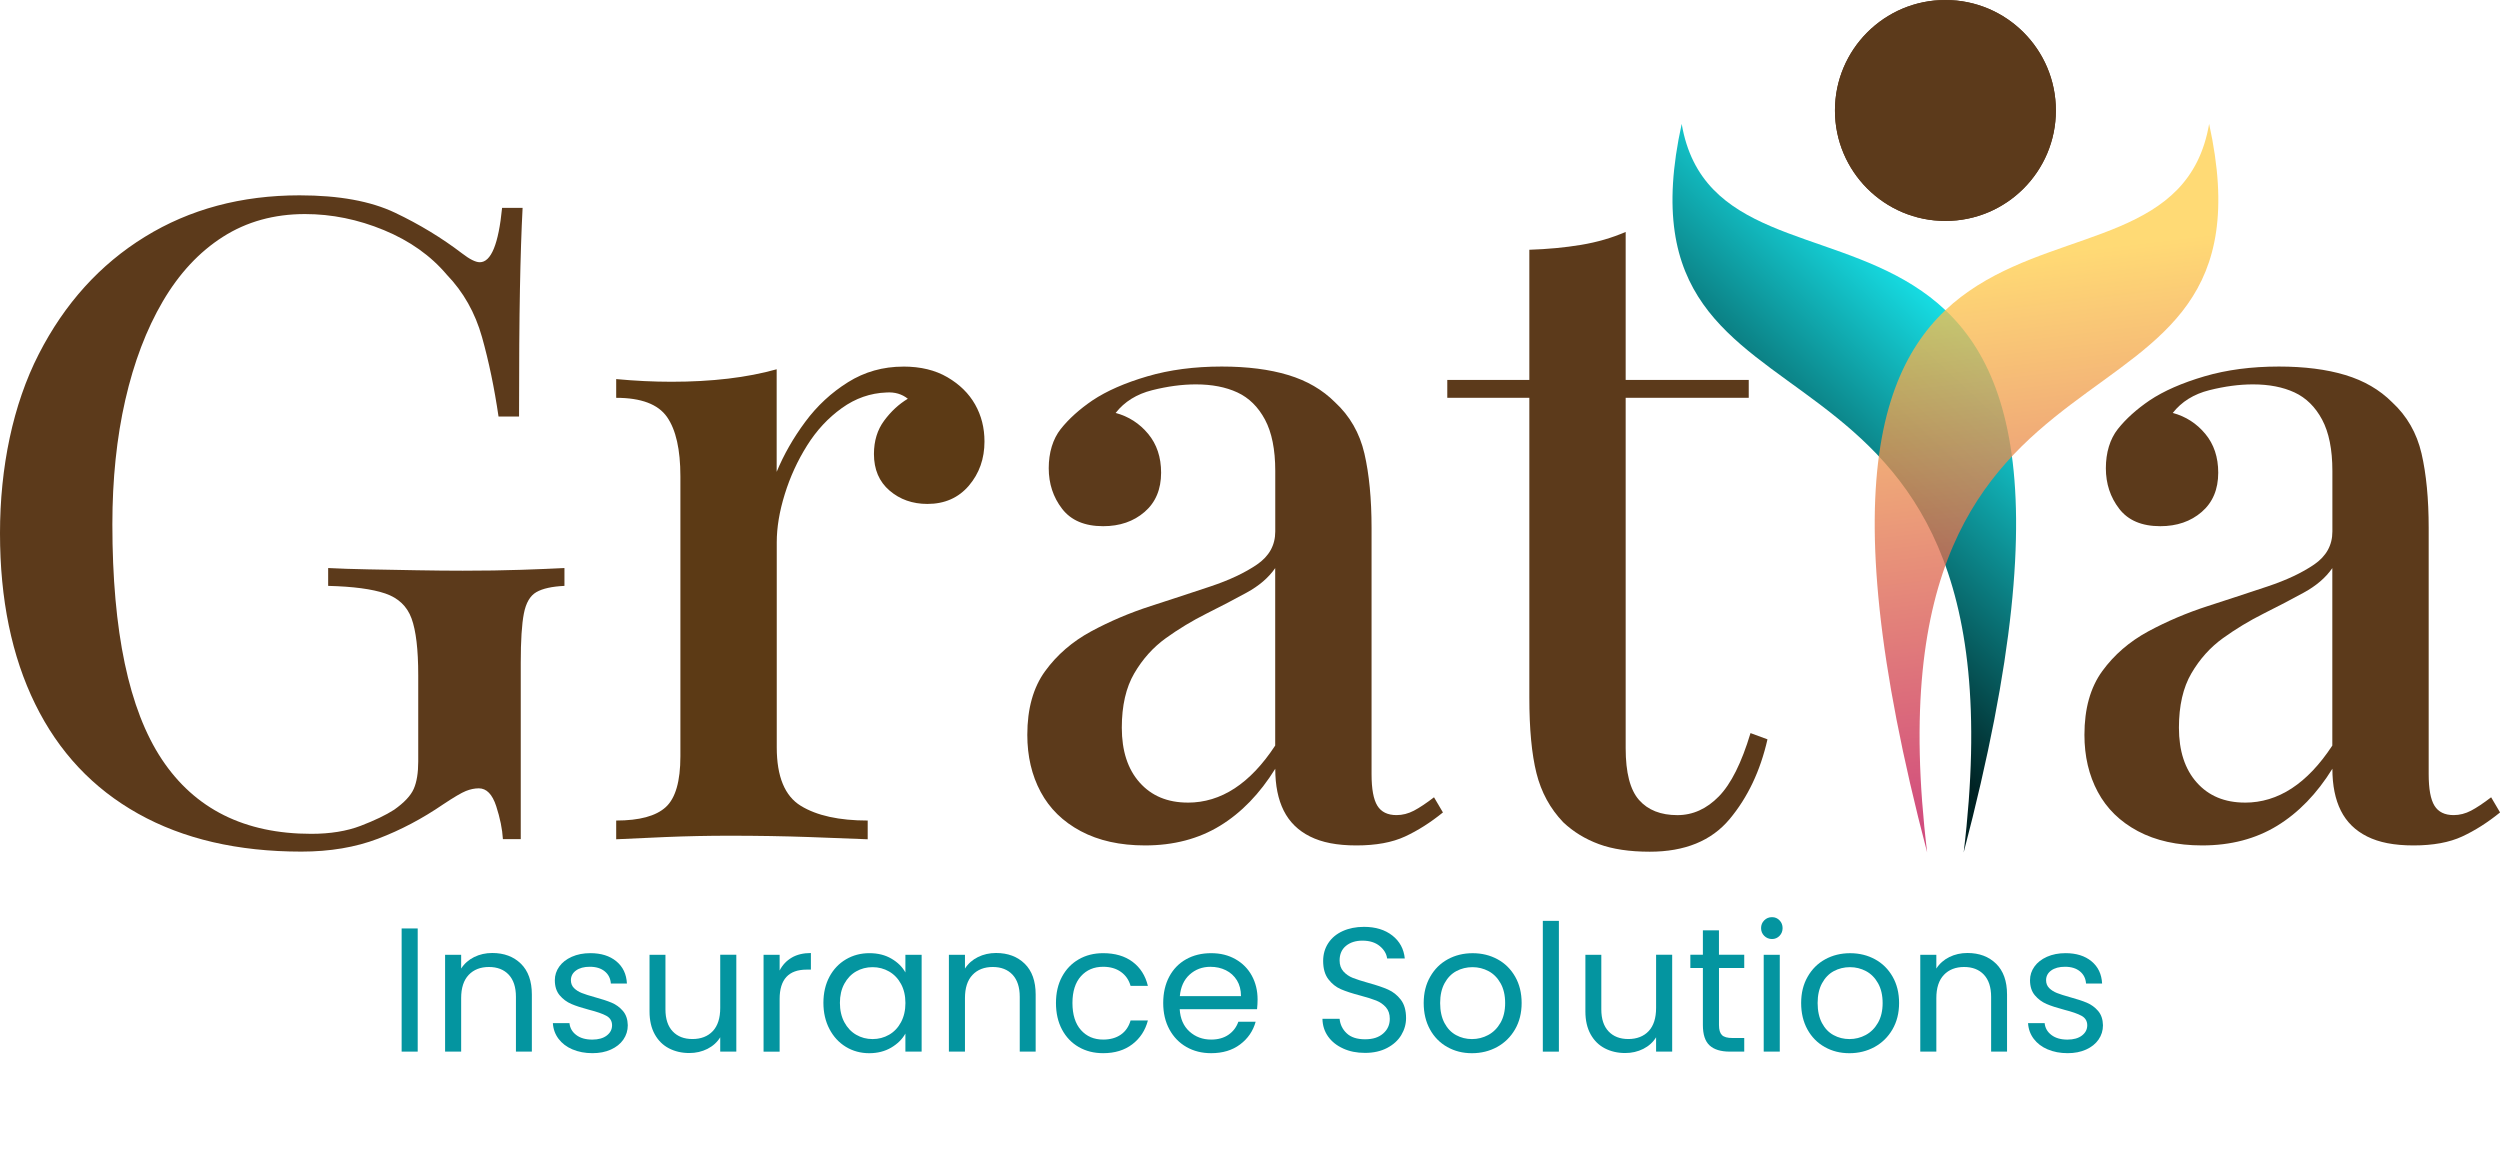 <?xml version="1.0" encoding="UTF-8"?>
<svg id="Layer_1" data-name="Layer 1" xmlns="http://www.w3.org/2000/svg" xmlns:xlink="http://www.w3.org/1999/xlink" viewBox="0 0 843.42 388.88">
  <defs>
    <style>
      .cls-1 {
        fill-rule: evenodd;
      }

      .cls-1, .cls-2, .cls-3 {
        fill: #5c3a1b;
      }

      .cls-4 {
        fill: #0495a0;
      }

      .cls-5 {
        clip-path: url(#clippath-1);
      }

      .cls-6 {
        fill: url(#linear-gradient-2);
        opacity: .77;
      }

      .cls-7 {
        fill: none;
      }

      .cls-7, .cls-3 {
        clip-rule: evenodd;
      }

      .cls-8 {
        clip-path: url(#clippath-2);
      }

      .cls-9 {
        fill: url(#linear-gradient);
      }

      .cls-10 {
        fill: #5c3a15;
      }

      .cls-11 {
        clip-path: url(#clippath);
      }
    </style>
    <clipPath id="clippath">
      <path class="cls-7" d="M567.35,41.8c-25.8,117.36,118.42,53.08,95.13,245.79,68.2-259.86-81.85-168.34-95.13-245.79"/>
    </clipPath>
    <linearGradient id="linear-gradient" x1="595.55" y1="200.98" x2="677.45" y2="113.52" gradientUnits="userSpaceOnUse">
      <stop offset="0" stop-color="#002223"/>
      <stop offset="1" stop-color="#18eaf1"/>
    </linearGradient>
    <clipPath id="clippath-1">
      <path class="cls-7" d="M745.29,41.8c25.8,117.36-118.42,53.08-95.13,245.79-68.2-259.86,81.85-168.34,95.13-245.79"/>
    </clipPath>
    <linearGradient id="linear-gradient-2" x1="668.17" y1="88.77" x2="690.58" y2="273.37" gradientUnits="userSpaceOnUse">
      <stop offset="0" stop-color="#ffce4b"/>
      <stop offset="1" stop-color="#c31656"/>
    </linearGradient>
    <clipPath id="clippath-2">
      <path class="cls-3" d="M656.32,0c20.58,0,37.27,16.69,37.27,37.27s-16.69,37.27-37.27,37.27-37.27-16.69-37.27-37.27S635.74,0,656.32,0"/>
    </clipPath>
  </defs>
  <g>
    <path class="cls-4" d="M140.92,313.23v41.55h-5.42v-41.55h5.42Z"/>
    <path class="cls-4" d="M175.73,325.12c2.46,2.41,3.7,5.87,3.7,10.4v19.26h-5.37v-18.48c0-3.26-.82-5.75-2.44-7.48-1.63-1.73-3.86-2.59-6.68-2.59s-5.14.89-6.83,2.68c-1.69,1.79-2.53,4.39-2.53,7.81v18.06h-5.42v-32.67h5.42v4.65c1.07-1.67,2.53-2.96,4.38-3.88,1.85-.91,3.88-1.37,6.11-1.37,3.97,0,7.19,1.2,9.66,3.61Z"/>
    <path class="cls-4" d="M193.14,354.04c-1.99-.85-3.56-2.05-4.71-3.58-1.15-1.53-1.79-3.29-1.91-5.28h5.6c.16,1.63.92,2.96,2.29,4s3.17,1.55,5.4,1.55c2.07,0,3.7-.46,4.89-1.37s1.79-2.07,1.79-3.46-.64-2.49-1.91-3.19c-1.27-.7-3.24-1.38-5.9-2.06-2.42-.64-4.4-1.28-5.93-1.94-1.53-.66-2.84-1.63-3.93-2.92-1.09-1.29-1.64-2.99-1.64-5.1,0-1.67.5-3.2,1.49-4.59.99-1.39,2.4-2.49,4.23-3.31,1.83-.81,3.91-1.22,6.26-1.22,3.62,0,6.54.91,8.76,2.74s3.42,4.33,3.58,7.51h-5.42c-.12-1.71-.8-3.08-2.06-4.11-1.25-1.03-2.93-1.55-5.04-1.55-1.95,0-3.5.42-4.65,1.25-1.15.83-1.73,1.93-1.73,3.28,0,1.07.35,1.96,1.04,2.65.7.7,1.57,1.25,2.62,1.67,1.05.42,2.51.88,4.38,1.4,2.34.64,4.25,1.26,5.72,1.88,1.47.62,2.73,1.54,3.79,2.77,1.05,1.23,1.6,2.84,1.64,4.83,0,1.79-.5,3.4-1.49,4.83-.99,1.43-2.39,2.55-4.2,3.37s-3.88,1.22-6.23,1.22c-2.5,0-4.75-.43-6.74-1.28Z"/>
    <path class="cls-4" d="M248.41,322.11v32.67h-5.43v-4.83c-1.03,1.67-2.47,2.97-4.32,3.91-1.85.93-3.88,1.4-6.11,1.4-2.54,0-4.83-.53-6.86-1.58-2.03-1.05-3.63-2.63-4.8-4.74-1.17-2.11-1.76-4.67-1.76-7.69v-19.14h5.37v18.42c0,3.22.81,5.69,2.44,7.42,1.63,1.73,3.85,2.59,6.68,2.59s5.19-.89,6.86-2.68c1.67-1.79,2.5-4.39,2.5-7.81v-17.94h5.43Z"/>
    <path class="cls-4" d="M267.1,323.07c1.77-1.03,3.92-1.55,6.47-1.55v5.6h-1.43c-6.08,0-9.12,3.3-9.12,9.9v17.77h-5.42v-32.67h5.42v5.31c.95-1.87,2.31-3.32,4.08-4.35Z"/>
    <path class="cls-4" d="M279.82,329.53c1.35-2.52,3.21-4.48,5.57-5.87,2.36-1.39,5-2.09,7.9-2.09s5.35.62,7.45,1.85c2.11,1.23,3.68,2.78,4.71,4.65v-5.96h5.48v32.67h-5.48v-6.08c-1.07,1.91-2.67,3.49-4.8,4.74-2.13,1.25-4.6,1.88-7.42,1.88s-5.52-.71-7.87-2.15c-2.35-1.43-4.19-3.44-5.54-6.02-1.35-2.58-2.03-5.52-2.03-8.82s.68-6.27,2.03-8.79ZM303.97,331.95c-.99-1.83-2.33-3.23-4.02-4.2-1.69-.97-3.55-1.46-5.57-1.46s-3.88.48-5.54,1.43c-1.67.95-3,2.35-3.99,4.17-.99,1.83-1.49,3.97-1.49,6.44s.5,4.68,1.49,6.53c.99,1.85,2.32,3.26,3.99,4.23,1.67.97,3.52,1.46,5.54,1.46s3.88-.49,5.57-1.46c1.69-.97,3.03-2.38,4.02-4.23.99-1.85,1.49-4,1.49-6.47s-.5-4.61-1.49-6.44Z"/>
    <path class="cls-4" d="M345.7,325.12c2.46,2.41,3.7,5.87,3.7,10.4v19.26h-5.37v-18.48c0-3.26-.82-5.75-2.44-7.48-1.63-1.73-3.86-2.59-6.68-2.59s-5.14.89-6.83,2.68c-1.69,1.79-2.53,4.39-2.53,7.81v18.06h-5.42v-32.67h5.42v4.65c1.07-1.67,2.53-2.96,4.38-3.88,1.85-.91,3.88-1.37,6.11-1.37,3.97,0,7.19,1.2,9.66,3.61Z"/>
    <path class="cls-4" d="M358.28,329.53c1.35-2.52,3.23-4.48,5.63-5.87,2.4-1.39,5.16-2.09,8.26-2.09,4.01,0,7.32.97,9.93,2.92,2.6,1.95,4.32,4.65,5.16,8.11h-5.84c-.56-1.99-1.64-3.56-3.25-4.71s-3.61-1.73-5.99-1.73c-3.1,0-5.6,1.06-7.51,3.19-1.91,2.13-2.86,5.14-2.86,9.03s.95,6.98,2.86,9.12c1.91,2.15,4.41,3.22,7.51,3.22,2.38,0,4.37-.56,5.96-1.67,1.59-1.11,2.68-2.7,3.28-4.77h5.84c-.88,3.34-2.62,6.01-5.25,8.02-2.62,2.01-5.9,3.01-9.84,3.01-3.1,0-5.85-.69-8.26-2.09-2.41-1.39-4.28-3.36-5.63-5.9-1.35-2.54-2.03-5.52-2.03-8.94s.68-6.33,2.03-8.85Z"/>
    <path class="cls-4" d="M424.1,340.47h-26.11c.2,3.22,1.3,5.73,3.31,7.54,2.01,1.81,4.44,2.71,7.3,2.71,2.34,0,4.3-.55,5.87-1.64,1.57-1.09,2.67-2.55,3.31-4.38h5.84c-.88,3.14-2.62,5.69-5.25,7.66-2.62,1.97-5.88,2.95-9.78,2.95-3.1,0-5.87-.69-8.32-2.09-2.44-1.39-4.36-3.37-5.75-5.93-1.39-2.56-2.09-5.53-2.09-8.91s.68-6.34,2.03-8.88c1.35-2.54,3.25-4.5,5.69-5.87s5.25-2.06,8.44-2.06,5.84.68,8.23,2.03c2.38,1.35,4.22,3.21,5.51,5.57,1.29,2.37,1.94,5.04,1.94,8.02,0,1.03-.06,2.13-.18,3.28ZM417.3,330.73c-.92-1.49-2.16-2.62-3.73-3.4-1.57-.78-3.31-1.16-5.22-1.16-2.74,0-5.08.88-7,2.62-1.93,1.75-3.03,4.17-3.31,7.27h20.63c0-2.07-.46-3.84-1.37-5.34Z"/>
    <path class="cls-4" d="M453.16,353.74c-2.17-.97-3.87-2.33-5.1-4.05-1.23-1.73-1.87-3.73-1.91-5.99h5.78c.2,1.95,1,3.59,2.42,4.92,1.41,1.33,3.47,2,6.17,2s4.62-.65,6.11-1.94c1.49-1.29,2.24-2.95,2.24-4.98,0-1.59-.44-2.88-1.31-3.88-.88-.99-1.97-1.75-3.28-2.27-1.31-.52-3.08-1.07-5.31-1.67-2.74-.72-4.94-1.43-6.59-2.15-1.65-.71-3.06-1.84-4.23-3.37-1.17-1.53-1.76-3.59-1.76-6.17,0-2.27.58-4.27,1.73-6.02,1.15-1.75,2.77-3.1,4.86-4.05,2.09-.95,4.48-1.43,7.18-1.43,3.89,0,7.08.97,9.57,2.92,2.48,1.95,3.88,4.53,4.2,7.75h-5.96c-.2-1.59-1.03-2.99-2.5-4.2-1.47-1.21-3.42-1.82-5.84-1.82-2.26,0-4.11.59-5.54,1.76-1.43,1.17-2.15,2.81-2.15,4.92,0,1.51.43,2.74,1.28,3.7.85.95,1.91,1.68,3.16,2.18s3.01,1.06,5.28,1.7c2.74.75,4.95,1.5,6.62,2.24,1.67.74,3.1,1.87,4.29,3.4s1.79,3.61,1.79,6.23c0,2.03-.54,3.93-1.61,5.72-1.07,1.79-2.66,3.24-4.77,4.35-2.11,1.11-4.59,1.67-7.45,1.67s-5.2-.49-7.36-1.46Z"/>
    <path class="cls-4" d="M488.27,353.23c-2.48-1.39-4.43-3.37-5.84-5.93-1.41-2.56-2.12-5.53-2.12-8.91s.72-6.29,2.18-8.85c1.45-2.56,3.43-4.53,5.93-5.9s5.31-2.06,8.41-2.06,5.9.69,8.41,2.06,4.48,3.33,5.93,5.87c1.45,2.54,2.18,5.5,2.18,8.88s-.75,6.35-2.24,8.91-3.51,4.54-6.05,5.93c-2.54,1.39-5.37,2.09-8.47,2.09s-5.83-.69-8.32-2.09ZM502.07,349.18c1.71-.91,3.09-2.29,4.14-4.11,1.05-1.83,1.58-4.05,1.58-6.68s-.52-4.85-1.55-6.68c-1.03-1.83-2.38-3.19-4.05-4.08-1.67-.89-3.48-1.34-5.42-1.34s-3.81.45-5.46,1.34-2.97,2.26-3.96,4.08c-.99,1.83-1.49,4.05-1.49,6.68s.49,4.91,1.46,6.74c.97,1.83,2.27,3.19,3.91,4.08,1.63.89,3.42,1.34,5.37,1.34s3.78-.46,5.48-1.37Z"/>
    <path class="cls-4" d="M525.92,310.67v44.12h-5.42v-44.12h5.42Z"/>
    <path class="cls-4" d="M564.14,322.11v32.67h-5.43v-4.83c-1.03,1.67-2.47,2.97-4.32,3.91-1.85.93-3.88,1.4-6.11,1.4-2.54,0-4.83-.53-6.86-1.58-2.03-1.05-3.63-2.63-4.8-4.74-1.17-2.11-1.76-4.67-1.76-7.69v-19.14h5.37v18.42c0,3.22.81,5.69,2.44,7.42,1.63,1.73,3.85,2.59,6.68,2.59s5.19-.89,6.86-2.68c1.67-1.79,2.5-4.39,2.5-7.81v-17.94h5.43Z"/>
    <path class="cls-4" d="M579.93,326.58v19.26c0,1.59.34,2.71,1.01,3.37.67.66,1.85.98,3.52.98h3.99v4.59h-4.89c-3.02,0-5.29-.7-6.8-2.09-1.51-1.39-2.26-3.68-2.26-6.86v-19.26h-4.23v-4.47h4.23v-8.23h5.42v8.23h8.53v4.47h-8.53Z"/>
    <path class="cls-4" d="M595.2,315.73c-.72-.72-1.07-1.59-1.07-2.62s.36-1.91,1.07-2.62c.71-.72,1.59-1.07,2.62-1.07s1.84.36,2.53,1.07c.7.71,1.04,1.59,1.04,2.62s-.35,1.91-1.04,2.62c-.7.71-1.54,1.07-2.53,1.07s-1.91-.36-2.62-1.07ZM600.44,322.11v32.67h-5.42v-32.67h5.42Z"/>
    <path class="cls-4" d="M615.61,353.23c-2.48-1.39-4.43-3.37-5.84-5.93-1.41-2.56-2.12-5.53-2.12-8.91s.72-6.29,2.18-8.85c1.45-2.56,3.43-4.53,5.93-5.9s5.31-2.06,8.41-2.06,5.9.69,8.41,2.06,4.48,3.33,5.93,5.87c1.45,2.54,2.18,5.5,2.18,8.88s-.75,6.35-2.24,8.91-3.51,4.54-6.05,5.93c-2.54,1.39-5.37,2.09-8.47,2.09s-5.83-.69-8.32-2.09ZM629.42,349.18c1.71-.91,3.09-2.29,4.14-4.11,1.05-1.83,1.58-4.05,1.58-6.68s-.52-4.85-1.55-6.68c-1.03-1.83-2.38-3.19-4.05-4.08-1.67-.89-3.48-1.34-5.42-1.34s-3.81.45-5.46,1.34-2.97,2.26-3.96,4.08c-.99,1.83-1.49,4.05-1.49,6.68s.49,4.91,1.46,6.74c.97,1.83,2.27,3.19,3.91,4.08,1.63.89,3.42,1.34,5.37,1.34s3.78-.46,5.48-1.37Z"/>
    <path class="cls-4" d="M673.41,325.12c2.46,2.41,3.7,5.87,3.7,10.4v19.26h-5.37v-18.48c0-3.26-.82-5.75-2.44-7.48-1.63-1.73-3.86-2.59-6.68-2.59s-5.14.89-6.83,2.68c-1.69,1.79-2.53,4.39-2.53,7.81v18.06h-5.42v-32.67h5.42v4.65c1.07-1.67,2.53-2.96,4.38-3.88,1.85-.91,3.88-1.37,6.11-1.37,3.97,0,7.19,1.2,9.66,3.61Z"/>
    <path class="cls-4" d="M690.82,354.04c-1.99-.85-3.56-2.05-4.71-3.58-1.15-1.53-1.79-3.29-1.91-5.28h5.6c.16,1.63.92,2.96,2.29,4s3.17,1.55,5.4,1.55c2.07,0,3.7-.46,4.89-1.37s1.79-2.07,1.79-3.46-.64-2.49-1.91-3.19c-1.27-.7-3.24-1.38-5.9-2.06-2.42-.64-4.4-1.28-5.93-1.94-1.53-.66-2.84-1.63-3.93-2.92-1.09-1.29-1.64-2.99-1.64-5.1,0-1.67.5-3.2,1.49-4.59.99-1.39,2.4-2.49,4.23-3.31,1.83-.81,3.91-1.22,6.26-1.22,3.62,0,6.54.91,8.76,2.74s3.42,4.33,3.58,7.51h-5.42c-.12-1.71-.8-3.08-2.06-4.11-1.25-1.03-2.93-1.55-5.04-1.55-1.95,0-3.5.42-4.65,1.25-1.15.83-1.73,1.93-1.73,3.28,0,1.07.35,1.96,1.04,2.65.7.7,1.57,1.25,2.62,1.67,1.05.42,2.51.88,4.38,1.4,2.34.64,4.25,1.26,5.72,1.88,1.47.62,2.73,1.54,3.79,2.77,1.05,1.23,1.6,2.84,1.64,4.83,0,1.79-.5,3.4-1.49,4.83-.99,1.43-2.39,2.55-4.2,3.37s-3.88,1.22-6.23,1.22c-2.5,0-4.75-.43-6.74-1.28Z"/>
  </g>
  <path class="cls-2" d="M101.09,65.9c13.24,0,23.97,1.95,32.19,5.87,8.22,3.91,15.74,8.48,22.57,13.69,2.6,2.01,4.61,3.01,6.02,3.01,3.81,0,6.32-6.12,7.52-18.35h6.92c-.4,7.62-.7,16.8-.9,27.53-.2,10.73-.3,25.02-.3,42.87h-6.92c-1.41-9.63-3.26-18.55-5.57-26.78-2.31-8.22-6.27-15.24-11.88-21.06-5.42-6.42-12.49-11.43-21.21-15.04-8.72-3.61-17.6-5.42-26.63-5.42-10.43,0-19.66,2.56-27.68,7.67-8.02,5.11-14.79,12.39-20.31,21.81-5.52,9.43-9.73,20.51-12.64,33.24-2.91,12.74-4.36,26.73-4.36,41.97,0,36.1,5.57,62.53,16.7,79.28,11.13,16.75,27.93,25.12,50.39,25.12,6.42,0,11.98-.9,16.7-2.71,4.71-1.81,8.47-3.61,11.28-5.42,3.41-2.41,5.61-4.76,6.62-7.07,1-2.3,1.5-5.36,1.5-9.18v-29.18c0-8.62-.75-14.99-2.26-19.11-1.5-4.11-4.47-6.92-8.88-8.42-4.41-1.5-10.83-2.35-19.25-2.56v-6.02c3.81.2,8.32.35,13.54.45,5.21.1,10.68.2,16.39.3,5.72.1,10.88.15,15.49.15,7.22,0,13.79-.1,19.71-.3,5.91-.2,10.78-.4,14.59-.6v6.02c-4.21.2-7.37.9-9.48,2.11-2.1,1.21-3.51,3.61-4.21,7.22-.7,3.61-1.05,9.13-1.05,16.55v59.57h-6.02c-.2-3.41-.96-7.12-2.26-11.13-1.31-4.01-3.26-6.02-5.87-6.02-1.4,0-2.86.3-4.36.9-1.5.6-4.06,2.11-7.67,4.51-7.02,4.81-14.34,8.68-21.96,11.58-7.62,2.91-16.25,4.36-25.88,4.36-21.46,0-39.81-4.26-55.05-12.79-15.25-8.52-26.83-20.86-34.75-37C3.96,221.4,0,202.19,0,179.92s4.36-43.42,13.09-60.47c8.72-17.05,20.66-30.24,35.8-39.56,15.14-9.33,32.54-13.99,52.2-13.99Z"/>
  <path class="cls-10" d="M304.76,123.67c5.82,0,10.78,1.2,14.89,3.61,4.11,2.41,7.22,5.47,9.32,9.18,2.11,3.72,3.16,7.87,3.16,12.49,0,5.82-1.76,10.78-5.26,14.89-3.51,4.11-8.18,6.17-13.99,6.17-5.01,0-9.28-1.5-12.78-4.51-3.51-3.01-5.26-7.12-5.26-12.33,0-4.41,1.15-8.17,3.46-11.28,2.3-3.11,4.96-5.56,7.97-7.37-2.01-1.6-4.41-2.3-7.22-2.11-5.42.2-10.43,1.95-15.04,5.26-4.62,3.31-8.53,7.52-11.73,12.63-3.21,5.11-5.72,10.58-7.52,16.4-1.81,5.82-2.71,11.23-2.71,16.25v69.2c0,9.83,2.71,16.4,8.12,19.71s12.93,4.96,22.56,4.96v6.32c-4.62-.2-11.18-.45-19.71-.75-8.53-.3-17.5-.45-26.93-.45-7.22,0-14.44.15-21.66.45-7.22.3-12.74.55-16.55.75v-6.32c7.82,0,13.39-1.5,16.7-4.51,3.31-3.01,4.96-8.72,4.96-17.15v-94.47c0-9.02-1.5-15.69-4.51-20.01-3.01-4.31-8.72-6.47-17.15-6.47v-6.32c6.42.6,12.64.9,18.65.9,6.81,0,13.19-.35,19.1-1.05,5.91-.7,11.38-1.75,16.39-3.16v34.6c2.41-5.82,5.61-11.43,9.63-16.85,4.01-5.42,8.82-9.88,14.44-13.39,5.61-3.51,11.83-5.26,18.65-5.26Z"/>
  <path class="cls-2" d="M386.29,285.22c-8.42,0-15.64-1.61-21.66-4.81-6.02-3.21-10.53-7.62-13.54-13.24-3.01-5.61-4.51-12.03-4.51-19.25,0-8.82,2-15.99,6.02-21.51,4.01-5.51,9.18-9.97,15.49-13.39,6.32-3.41,13.04-6.27,20.16-8.57,7.12-2.3,13.84-4.51,20.16-6.62,6.32-2.11,11.53-4.56,15.65-7.37,4.11-2.81,6.17-6.52,6.17-11.13v-20.46c0-7.22-1.16-12.98-3.46-17.3-2.31-4.31-5.42-7.37-9.33-9.18-3.91-1.81-8.57-2.71-13.99-2.71-4.62,0-9.53.65-14.74,1.96-5.22,1.31-9.33,3.86-12.33,7.67,4.41,1.2,8.07,3.56,10.98,7.07,2.91,3.51,4.36,7.87,4.36,13.09,0,5.62-1.86,10.03-5.57,13.24-3.71,3.21-8.38,4.81-13.99,4.81-6.22,0-10.83-1.96-13.84-5.87-3.01-3.91-4.51-8.47-4.51-13.69s1.36-9.82,4.06-13.24c2.71-3.41,6.27-6.62,10.68-9.63,4.81-3.21,10.98-5.91,18.5-8.12,7.52-2.21,15.89-3.31,25.12-3.31,8.62,0,16.1.95,22.42,2.86,6.32,1.91,11.58,4.96,15.79,9.18,5.01,4.62,8.32,10.38,9.93,17.3,1.6,6.92,2.41,15.3,2.41,25.12v83.03c0,5.02.65,8.57,1.96,10.68,1.3,2.11,3.46,3.16,6.47,3.16,2,0,3.96-.5,5.87-1.5,1.9-1,4.16-2.51,6.77-4.51l3.01,5.11c-4.21,3.41-8.47,6.12-12.79,8.12-4.32,2-9.78,3.01-16.39,3.01s-11.64-1.01-15.65-3.01c-4.01-2-6.97-4.91-8.88-8.72-1.91-3.81-2.86-8.52-2.86-14.14-5.22,8.42-11.43,14.84-18.65,19.25-7.22,4.41-15.64,6.62-25.27,6.62ZM400.73,270.78c5.61,0,10.88-1.6,15.79-4.81,4.91-3.21,9.48-8.02,13.69-14.44v-59.87c-2.21,3.21-5.42,5.97-9.63,8.27-4.21,2.31-8.72,4.66-13.54,7.07-4.81,2.41-9.38,5.17-13.69,8.27-4.32,3.11-7.87,7.07-10.68,11.88-2.81,4.81-4.21,10.93-4.21,18.35,0,7.82,2,13.99,6.02,18.5,4.01,4.51,9.42,6.77,16.25,6.77Z"/>
  <path class="cls-2" d="M548.45,78.24v49.94h41.52v6.02h-41.52v118.24c0,8.23,1.5,14.04,4.51,17.45,3.01,3.41,7.32,5.11,12.94,5.11,5.21,0,9.88-2.11,13.99-6.32,4.11-4.21,7.67-11.33,10.68-21.36l5.72,2.11c-2.41,10.63-6.67,19.61-12.79,26.93-6.12,7.32-15.1,10.98-26.93,10.98-6.82,0-12.54-.86-17.15-2.56-4.62-1.7-8.63-4.16-12.03-7.37-4.41-4.61-7.42-10.12-9.03-16.55-1.61-6.42-2.41-14.94-2.41-25.57v-101.09h-27.68v-6.02h27.68v-43.92c6.21-.2,12.03-.75,17.45-1.65s10.43-2.36,15.04-4.36Z"/>
  <path class="cls-2" d="M742.93,285.22c-8.42,0-15.64-1.61-21.66-4.81-6.02-3.21-10.53-7.62-13.54-13.24-3.01-5.61-4.51-12.03-4.51-19.25,0-8.82,2-15.99,6.02-21.51,4.01-5.51,9.18-9.97,15.49-13.39,6.32-3.41,13.04-6.27,20.16-8.57,7.12-2.3,13.84-4.51,20.16-6.62,6.32-2.11,11.53-4.56,15.65-7.37,4.11-2.81,6.17-6.52,6.17-11.13v-20.46c0-7.22-1.16-12.98-3.46-17.3-2.31-4.31-5.42-7.37-9.33-9.18-3.91-1.81-8.57-2.71-13.99-2.71-4.62,0-9.53.65-14.74,1.96-5.22,1.31-9.33,3.86-12.33,7.67,4.41,1.2,8.07,3.56,10.98,7.07,2.91,3.51,4.36,7.87,4.36,13.09,0,5.62-1.86,10.03-5.57,13.24-3.71,3.21-8.38,4.81-13.99,4.81-6.22,0-10.83-1.96-13.84-5.87-3.01-3.91-4.51-8.47-4.51-13.69s1.36-9.82,4.06-13.24c2.71-3.41,6.27-6.62,10.68-9.63,4.81-3.21,10.98-5.91,18.5-8.12,7.52-2.21,15.89-3.31,25.12-3.31,8.62,0,16.1.95,22.42,2.86,6.32,1.91,11.58,4.96,15.79,9.18,5.01,4.62,8.32,10.38,9.93,17.3,1.6,6.92,2.41,15.3,2.41,25.12v83.03c0,5.02.65,8.57,1.96,10.68,1.3,2.11,3.46,3.16,6.47,3.16,2,0,3.96-.5,5.87-1.5,1.9-1,4.16-2.51,6.77-4.51l3.01,5.11c-4.21,3.41-8.47,6.12-12.79,8.12-4.32,2-9.78,3.01-16.39,3.01s-11.64-1.01-15.65-3.01c-4.01-2-6.97-4.91-8.88-8.72-1.91-3.81-2.86-8.52-2.86-14.14-5.22,8.42-11.43,14.84-18.65,19.25-7.22,4.41-15.64,6.62-25.27,6.62ZM757.37,270.78c5.61,0,10.88-1.6,15.79-4.81,4.91-3.21,9.48-8.02,13.69-14.44v-59.87c-2.21,3.21-5.42,5.97-9.63,8.27-4.21,2.31-8.72,4.66-13.54,7.07-4.81,2.41-9.38,5.17-13.69,8.27-4.32,3.11-7.87,7.07-10.68,11.88-2.81,4.81-4.21,10.93-4.21,18.35,0,7.82,2,13.99,6.02,18.5,4.01,4.51,9.42,6.77,16.25,6.77Z"/>
  <g>
    <g class="cls-11">
      <rect class="cls-9" x="541.56" y="27.72" width="189.13" height="259.86"/>
    </g>
    <g class="cls-5">
      <rect class="cls-6" x="581.97" y="27.72" width="189.13" height="259.86"/>
    </g>
  </g>
  <g>
    <path class="cls-1" d="M656.32,0c20.58,0,37.27,16.69,37.27,37.27s-16.69,37.27-37.27,37.27-37.27-16.69-37.27-37.27S635.74,0,656.32,0"/>
    <g class="cls-8">
      <rect class="cls-2" x="619.06" width="74.54" height="74.54"/>
    </g>
  </g>
</svg>